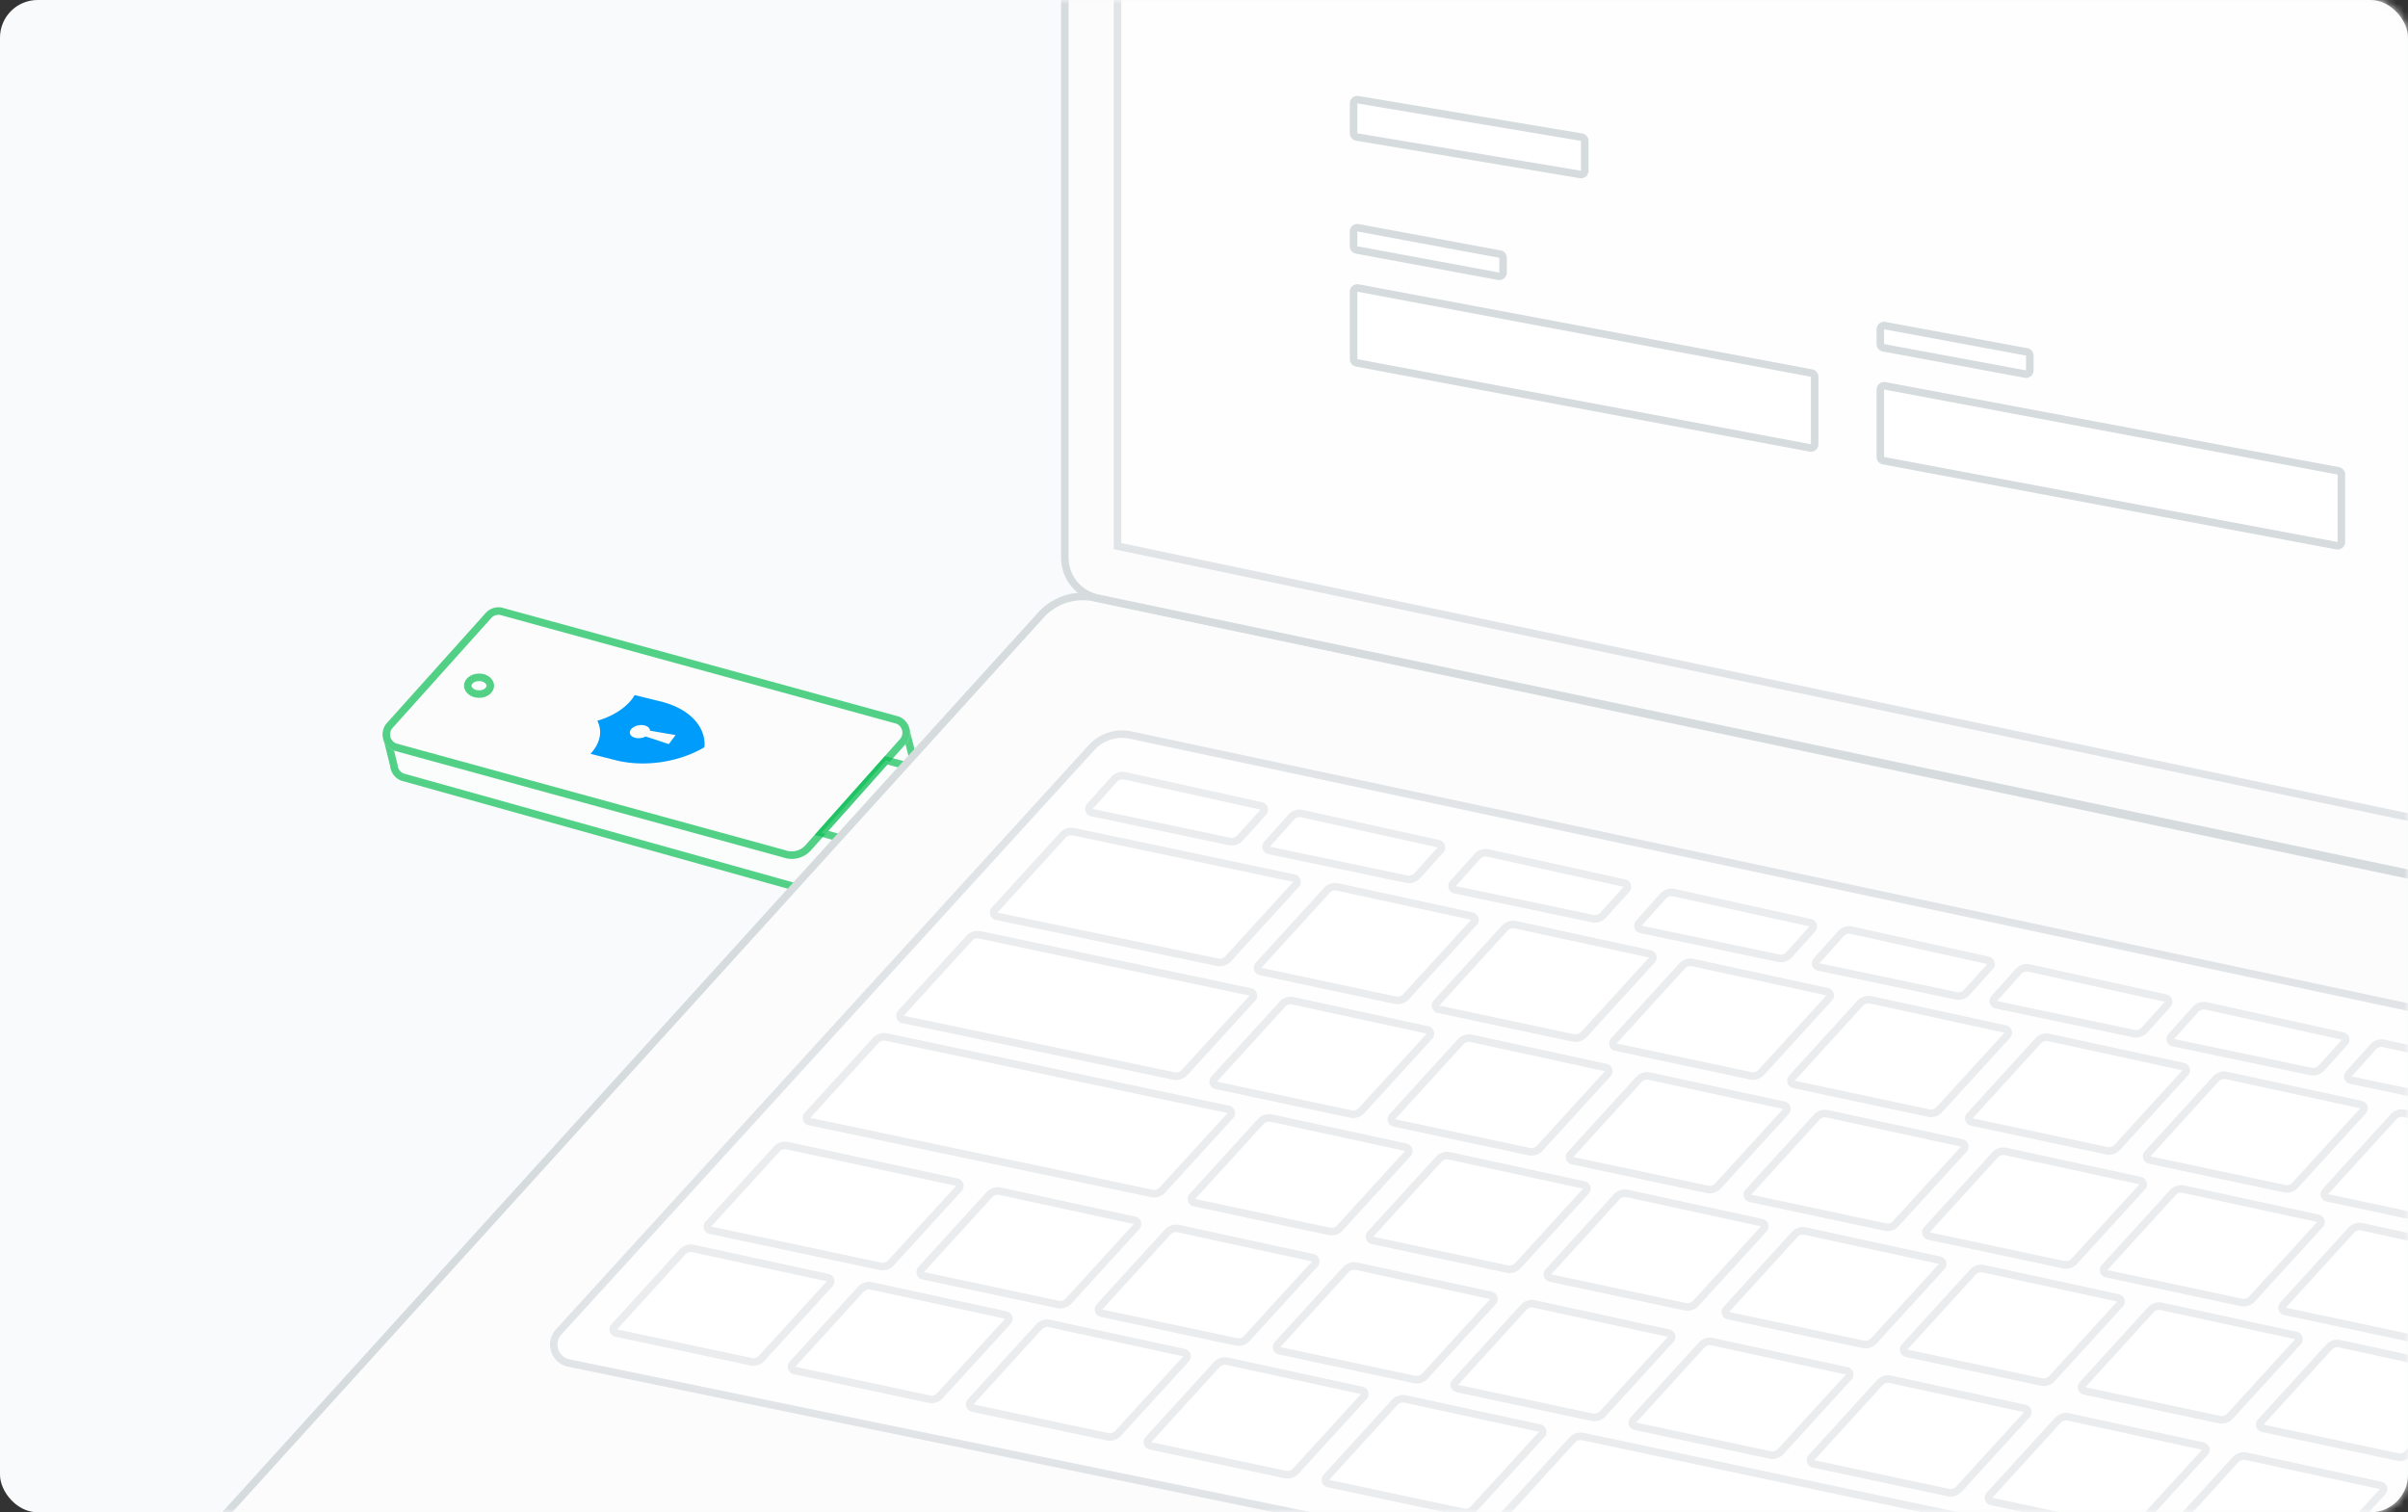 <svg width="320" height="201" fill="none" xmlns="http://www.w3.org/2000/svg">
  <rect width="100%" height="100%" fill="#333333" stroke="none"/>
  <rect width="320" height="201" rx="5" fill="#F9FAFB"/>
  <mask id="a" maskUnits="userSpaceOnUse" x="0" y="0" width="320" height="201">
    <rect width="320" height="201" rx="5" fill="#fff"/>
  </mask>
  <g mask="url(#a)">
    <path opacity=".7" d="M52.34 101.734l-.77-3.106 68.853-1.361.068.264.368 1.434.372 1.461a114.63 114.63 0 01.162.654l.007.029a1.785 1.785 0 01-.447 1.476l-.004.005-12.719 14.331a2.935 2.935 0 01-3.169.783l-.017-.006-.018-.005-51.519-14.403a1.792 1.792 0 01-1.155-1.489l-.003-.034-.009-.033z" fill="#FCFCFC" stroke="#0ABE55"/>
    <path fill-rule="evenodd" clip-rule="evenodd" d="M118.454 103.647l8.808 2.61-9.615 10.468-8.001-2.218" fill="#FCFCFC"/>
    <path d="M118.454 103.647l8.808 2.61-9.615 10.468-8.001-2.218" stroke="#D6DBDE"/>
    <path fill-rule="evenodd" clip-rule="evenodd" d="M119.411 95.226a2.29 2.29 0 01.919 3.687l-.014.016-1.869 2.099-8.554 9.603-2.136 2.397-.014.016a3.435 3.435 0 01-3.701.909L52.354 99.766a2.29 2.29 0 01-.95-3.656l13.11-14.607a2.29 2.29 0 012.51-.65l52.387 14.373z" fill="#FCFCFC"/>
    <path d="M119.943 98.596h0l-1.869 2.099-8.554 9.603-2.136 2.398-.01.01a2.934 2.934 0 01-3.162.776l-.019-.006-.019-.006-51.668-14.18a1.79 1.79 0 01-.727-2.85l13.108-14.603h0l.005-.006a1.79 1.79 0 011.962-.509l.019.007.02.005 52.365 14.369a1.79 1.79 0 01.701 2.876l-.016.017z" stroke="#0ABE55" stroke-opacity=".7"/>
    <path opacity=".7" d="M65.16 91.137c0 .52-.565 1.113-1.5 1.113-.933 0-1.5-.593-1.5-1.113s.567-1.113 1.5-1.113c.935 0 1.5.593 1.5 1.113z" fill="#fff" stroke="#0ABE55"/>
    <path fill-rule="evenodd" clip-rule="evenodd" d="M88.876 98.9s-2.63-.88-3.083-1.01c-.394.207-.92.284-1.371.172-.658-.162-.913-.661-.572-1.115.342-.454 1.152-.691 1.809-.529.453.112.716.385.722.692.475.097 3.4.586 3.4.586l-.905 1.204zm-4.863-6.02l-.063.081a4.467 4.467 0 01-.04.05c-1.024 1.278-2.671 2.243-4.534 2.785.614 1.19.49 2.595-.518 3.934-.03.04-.06.079-.092.118l-.078.096a6.985 6.985 0 01-.212.243c-.004.005 1.134.295 3.414.871 3.841.947 8.326.212 11.564-1.653l.08-.046a.243.243 0 00.06-.055.134.134 0 00.028-.062c.184-2.655-1.967-5.058-5.84-6.013l-3.43-.847c-.01.011-.018.022-.026.033-.093.155-.197.31-.313.464z" fill="#009CFB"/>
    <path opacity=".7" d="M109.169 110.698l8.601-9.643 8.105 2.179-8.85 9.636-7.856-2.172z" fill="#FCFCFC" stroke="#0ABE55"/>
    <path d="M118.36 110.492l-2.848-.986M123.015 105.353l-2.831-1.035M119.534 108.635l-1.386-.591M120.978 106.957l-1.386-.591" stroke="#D6DBDE" stroke-linecap="square"/>
    <path d="M117.001 113.281l.161 2.64" stroke="#979797" stroke-linecap="square"/>
    <path d="M138.335 81.738a7.5 7.5 0 017.105-2.3L336.5 119.76V216.5H16.128L138.335 81.738z" fill="#FCFCFC" stroke="#D6DBDE"/>
    <path opacity=".7" d="M145.049 99.371a5.5 5.5 0 015.21-1.673l189.738 40.417-6.959 87.151-124.978-16.787-132.472-27.321c-1.898-.391-2.648-2.7-1.343-4.132l70.804-77.655z" fill="#fff" stroke="#D6DBDE"/>
    <path opacity=".5" d="M148.051 103.586a1.5 1.5 0 011.442-.465l18.126 4a.5.5 0 01.263.823l-3.082 3.421a1.501 1.501 0 01-1.422.464l-18.27-3.826a.5.5 0 01-.27-.823l3.213-3.594zM171.594 108.605a1.501 1.501 0 011.441-.465l18.126 4.001a.5.5 0 01.264.823l-3.083 3.42a1.497 1.497 0 01-1.421.464l-18.27-3.825a.5.5 0 01-.271-.823l3.214-3.595zM196.307 113.843a1.501 1.501 0 011.442-.465l18.126 4a.5.5 0 01.264.823l-3.083 3.421a1.503 1.503 0 01-1.422.464l-18.27-3.826a.5.5 0 01-.27-.823l3.213-3.594zM221.009 119.107a1.501 1.501 0 011.442-.465l18.126 4a.5.5 0 01.264.823l-3.083 3.421a1.501 1.501 0 01-1.422.464l-18.27-3.826a.5.5 0 01-.27-.823l3.213-3.594zM244.626 124.105a1.499 1.499 0 011.441-.465l18.126 4a.5.5 0 01.264.823l-3.083 3.421a1.5 1.5 0 01-1.422.464l-18.27-3.826a.5.5 0 01-.27-.823l3.214-3.594zM268.225 129.127a1.499 1.499 0 011.441-.465l18.126 4a.5.5 0 01.264.823l-3.083 3.421a1.5 1.5 0 01-1.422.464l-18.27-3.826a.5.5 0 01-.27-.823l3.214-3.594zM291.757 134.163a1.501 1.501 0 011.441-.465l18.126 4.001a.5.5 0 01.264.823l-3.083 3.42a1.497 1.497 0 01-1.421.464l-18.271-3.825a.5.5 0 01-.27-.823l3.214-3.595zM315.356 139.146a1.501 1.501 0 011.441-.465l18.126 4.001a.5.5 0 01.264.823l-3.083 3.42a1.497 1.497 0 01-1.421.464l-18.271-3.825a.5.5 0 01-.27-.823l3.214-3.595zM90.702 166.395c.36-.395.904-.569 1.427-.456l17.858 3.874a.5.5 0 01.263.826l-9.029 9.889a1.5 1.5 0 01-1.42.456l-17.904-3.81a.5.5 0 01-.265-.826l9.07-9.953zM114.39 171.367a1.503 1.503 0 011.427-.456l17.858 3.874a.5.5 0 01.264.826l-9.029 9.889c-.359.394-.9.567-1.42.456l-17.904-3.81a.5.5 0 01-.266-.826l9.07-9.953zM138.062 176.366a1.5 1.5 0 011.427-.456l17.858 3.874a.5.5 0 01.264.826l-9.029 9.889a1.5 1.5 0 01-1.42.456l-17.904-3.811a.5.5 0 01-.266-.826l9.07-9.952zM161.682 181.383c.36-.396.904-.569 1.426-.456l17.859 3.874a.5.5 0 01.263.826l-9.029 9.889a1.5 1.5 0 01-1.42.456l-17.904-3.811a.499.499 0 01-.265-.825l9.07-9.953zM185.336 186.396c.36-.395.904-.568 1.427-.455l17.858 3.874a.5.5 0 01.263.826l-9.029 9.889a1.502 1.502 0 01-1.42.456l-17.904-3.811a.5.5 0 01-.265-.826l9.07-9.953zM208.938 191.39a1.5 1.5 0 011.419-.457l96.324 20.415a.5.5 0 01.266.826l-9.024 9.884a1.5 1.5 0 01-1.418.456l-96.373-20.343a.5.5 0 01-.266-.826l9.072-9.955zM131.488 158.781a1.503 1.503 0 011.427-.456l17.858 3.874a.5.5 0 01.264.826l-9.029 9.889c-.359.394-.9.567-1.42.456l-17.904-3.81a.5.5 0 01-.266-.826l9.07-9.953zM155.177 163.753c.36-.395.904-.569 1.426-.455l17.859 3.874a.5.5 0 01.263.825l-9.029 9.889a1.497 1.497 0 01-1.42.456l-17.904-3.81a.5.5 0 01-.265-.826l9.07-9.953zM178.849 168.752c.36-.396.904-.569 1.426-.456l17.859 3.874a.5.5 0 01.263.826l-9.029 9.889a1.5 1.5 0 01-1.42.456l-17.904-3.811a.5.5 0 01-.265-.825l9.07-9.953zM202.468 173.769a1.5 1.5 0 011.427-.456l17.858 3.874a.5.5 0 01.263.826l-9.029 9.889a1.5 1.5 0 01-1.42.456l-17.904-3.811a.5.5 0 01-.265-.825l9.07-9.953zM103.214 152.728c.36-.395.902-.569 1.425-.456l22.524 4.858a.5.5 0 01.264.826l-9.028 9.888a1.502 1.502 0 01-1.42.456l-22.57-4.793a.5.5 0 01-.266-.826l9.071-9.953zM226.122 178.783a1.5 1.5 0 011.427-.456l17.858 3.874a.5.5 0 01.263.826l-9.029 9.889a1.5 1.5 0 01-1.42.456l-17.903-3.811a.5.5 0 01-.266-.826l9.07-9.952zM249.801 183.783a1.5 1.5 0 011.427-.455l17.858 3.874a.5.5 0 01.263.826l-9.029 9.889a1.501 1.501 0 01-1.42.456l-17.903-3.811a.5.5 0 01-.266-.826l9.07-9.953zM273.458 188.785c.36-.395.904-.569 1.426-.456l17.859 3.874a.5.5 0 01.263.826l-9.029 9.889a1.5 1.5 0 01-1.42.456l-17.904-3.81a.5.5 0 01-.265-.826l9.07-9.953zM297.079 194.008a1.5 1.5 0 011.427-.455l17.858 3.874a.5.5 0 01.264.826l-9.029 9.889c-.359.393-.9.566-1.42.456l-17.904-3.811a.5.5 0 01-.266-.826l9.07-9.953zM116.374 138.288a1.5 1.5 0 011.419-.457l45.44 9.615a.5.5 0 01.266.826l-9.025 9.885a1.498 1.498 0 01-1.415.457l-45.489-9.546a.5.5 0 01-.267-.826l9.071-9.954zM167.536 149.066c.36-.395.904-.569 1.426-.455l17.859 3.874a.5.5 0 01.263.825l-9.029 9.89a1.5 1.5 0 01-1.42.455l-17.904-3.81a.5.5 0 01-.265-.826l9.07-9.953zM191.194 154.08a1.5 1.5 0 011.427-.455l17.858 3.874a.5.5 0 01.264.826l-9.029 9.889c-.359.393-.9.566-1.42.456l-17.904-3.811a.5.5 0 01-.266-.826l9.07-9.953zM214.841 159.086a1.5 1.5 0 011.427-.456l17.858 3.874a.5.5 0 01.263.826l-9.029 9.889a1.5 1.5 0 01-1.42.456l-17.903-3.811a.5.5 0 01-.266-.825l9.07-9.953zM238.49 164.083a1.503 1.503 0 011.427-.456l17.858 3.874a.5.5 0 01.264.826l-9.029 9.889a1.5 1.5 0 01-1.42.456l-17.904-3.81a.5.5 0 01-.266-.826l9.07-9.953zM262.169 169.084a1.5 1.5 0 011.427-.456l17.858 3.874a.5.5 0 01.264.826l-9.029 9.889a1.5 1.5 0 01-1.42.456l-17.904-3.811a.5.5 0 01-.266-.826l9.07-9.952zM285.826 174.085a1.5 1.5 0 011.427-.455l17.858 3.874a.5.5 0 01.263.825l-9.029 9.89a1.5 1.5 0 01-1.42.455l-17.904-3.81a.5.5 0 01-.265-.826l9.07-9.953zM309.508 179.052a1.5 1.5 0 011.427-.455l17.858 3.874a.5.5 0 01.263.825l-9.029 9.89a1.5 1.5 0 01-1.42.455l-17.904-3.81a.5.5 0 01-.265-.826l9.07-9.953z" fill="#fff" stroke="#D6DBDE"/>
    <path opacity=".3" d="M320.403 199.137a1.5 1.5 0 011.427-.456l17.858 3.874a.5.5 0 01.264.826l-9.029 9.889c-.359.393-.9.567-1.421.456l-17.903-3.811a.5.5 0 01-.266-.826l9.07-9.952z" fill="#D8D8D8" stroke="#979797"/>
    <path opacity=".5" d="M128.799 124.711a1.5 1.5 0 011.418-.457l35.952 7.584a.5.5 0 01.266.826l-9.025 9.885a1.499 1.499 0 01-1.414.457l-36-7.516a.5.5 0 01-.267-.827l9.07-9.952zM170.419 133.473c.36-.395.904-.569 1.427-.456l17.858 3.874a.5.5 0 01.263.826l-9.029 9.889a1.5 1.5 0 01-1.42.456l-17.904-3.811a.5.5 0 01-.265-.825l9.07-9.953zM194.103 138.468a1.5 1.5 0 011.427-.456l17.858 3.874a.5.5 0 01.264.826l-9.029 9.889a1.5 1.5 0 01-1.42.456l-17.904-3.811a.5.5 0 01-.266-.826l9.07-9.952zM217.782 143.487c.36-.396.904-.569 1.426-.456l17.859 3.874a.5.5 0 01.263.826l-9.029 9.889a1.5 1.5 0 01-1.42.456l-17.904-3.811a.5.5 0 01-.265-.826l9.07-9.952zM241.416 148.493a1.5 1.5 0 011.427-.455l17.858 3.874a.5.5 0 01.263.826l-9.029 9.889a1.502 1.502 0 01-1.42.456l-17.903-3.811a.5.5 0 01-.266-.826l9.07-9.953zM265.13 153.5a1.5 1.5 0 011.426-.455l17.859 3.874a.5.5 0 01.263.826l-9.029 9.889a1.502 1.502 0 01-1.42.456l-17.904-3.811a.5.5 0 01-.265-.826l9.07-9.953zM288.751 158.511c.36-.396.904-.569 1.426-.456l17.859 3.874a.5.5 0 01.263.826l-9.029 9.889a1.5 1.5 0 01-1.42.456l-17.904-3.811a.5.5 0 01-.265-.826l9.07-9.952zM312.462 163.513a1.503 1.503 0 011.427-.456l17.858 3.874a.5.5 0 01.264.826l-9.029 9.889c-.359.394-.9.567-1.42.456l-17.904-3.81a.5.5 0 01-.266-.826l9.07-9.953zM141.25 111.002a1.5 1.5 0 011.418-.457l29.297 6.173a.5.5 0 01.266.826l-9.025 9.885a1.5 1.5 0 01-1.413.457l-29.344-6.106a.5.5 0 01-.268-.826l9.069-9.952zM176.323 118.344c.36-.396.903-.569 1.426-.456l17.858 3.874a.5.5 0 01.264.826l-9.029 9.889a1.5 1.5 0 01-1.42.456l-17.904-3.811a.499.499 0 01-.265-.825l9.07-9.953zM199.967 123.359a1.5 1.5 0 011.427-.456l17.858 3.874a.5.5 0 01.263.826l-9.029 9.889a1.5 1.5 0 01-1.42.456l-17.903-3.811a.5.5 0 01-.266-.825l9.07-9.953zM223.537 128.392a1.5 1.5 0 011.427-.455l17.858 3.874a.5.5 0 01.263.825l-9.029 9.89a1.5 1.5 0 01-1.42.455l-17.903-3.81a.5.5 0 01-.266-.826l9.07-9.953zM247.197 133.348a1.5 1.5 0 011.426-.455l17.859 3.874a.5.5 0 01.263.826l-9.029 9.889a1.502 1.502 0 01-1.42.456l-17.904-3.811a.5.5 0 01-.265-.826l9.07-9.953zM270.849 138.348c.36-.396.904-.569 1.426-.456l17.859 3.874a.5.5 0 01.263.826l-9.029 9.889a1.5 1.5 0 01-1.42.456l-17.904-3.811a.5.5 0 01-.265-.826l9.07-9.952zM294.475 143.396c.36-.395.904-.569 1.426-.455l17.859 3.874a.5.5 0 01.263.825l-9.029 9.89a1.5 1.5 0 01-1.42.455l-17.904-3.81a.5.5 0 01-.265-.826l9.07-9.953zM318.087 148.426c.36-.395.904-.569 1.426-.455l17.859 3.874a.5.5 0 01.263.825l-9.029 9.89a1.5 1.5 0 01-1.42.455l-17.904-3.81a.5.5 0 01-.265-.826l9.07-9.953z" fill="#fff" stroke="#D6DBDE"/>
    <path d="M141.506-25.249h205v146.884L145.875 79.501a5.5 5.5 0 01-4.369-5.382V-25.25z" fill="#FCFCFC" stroke="#D6DBDE"/>
    <path opacity=".7" d="M148.506-31.249h205v146.884l-205-43.052V-31.248z" fill="#fff" stroke="#D6DBDE"/>
    <path d="M179.879 13.746a.5.5 0 01.583-.493l29.719 4.978a.5.5 0 01.418.493v3.972a.5.5 0 01-.583.494l-29.72-4.979a.5.5 0 01-.417-.493v-3.972zM179.879 38.77a.5.5 0 01.592-.492l60.27 11.305a.5.5 0 01.408.492v8.965a.5.5 0 01-.592.491l-60.27-11.305a.5.5 0 01-.408-.491V38.77zM179.879 30.767a.5.5 0 01.591-.492l18.863 3.495a.5.5 0 01.408.492v1.966a.5.5 0 01-.591.491l-18.862-3.495a.5.5 0 01-.409-.491v-1.966zM249.879 51.77a.5.5 0 01.592-.492l60.27 11.305a.5.5 0 01.408.492v8.965a.5.5 0 01-.592.491l-60.27-11.305a.5.5 0 01-.408-.491V51.77zM249.879 43.767a.5.5 0 01.591-.492l18.863 3.495a.5.5 0 01.408.492v1.966a.5.5 0 01-.591.491l-18.862-3.495a.5.5 0 01-.409-.491v-1.966z" fill="#fff" stroke="#D6DBDE"/>
  </g>
</svg>
